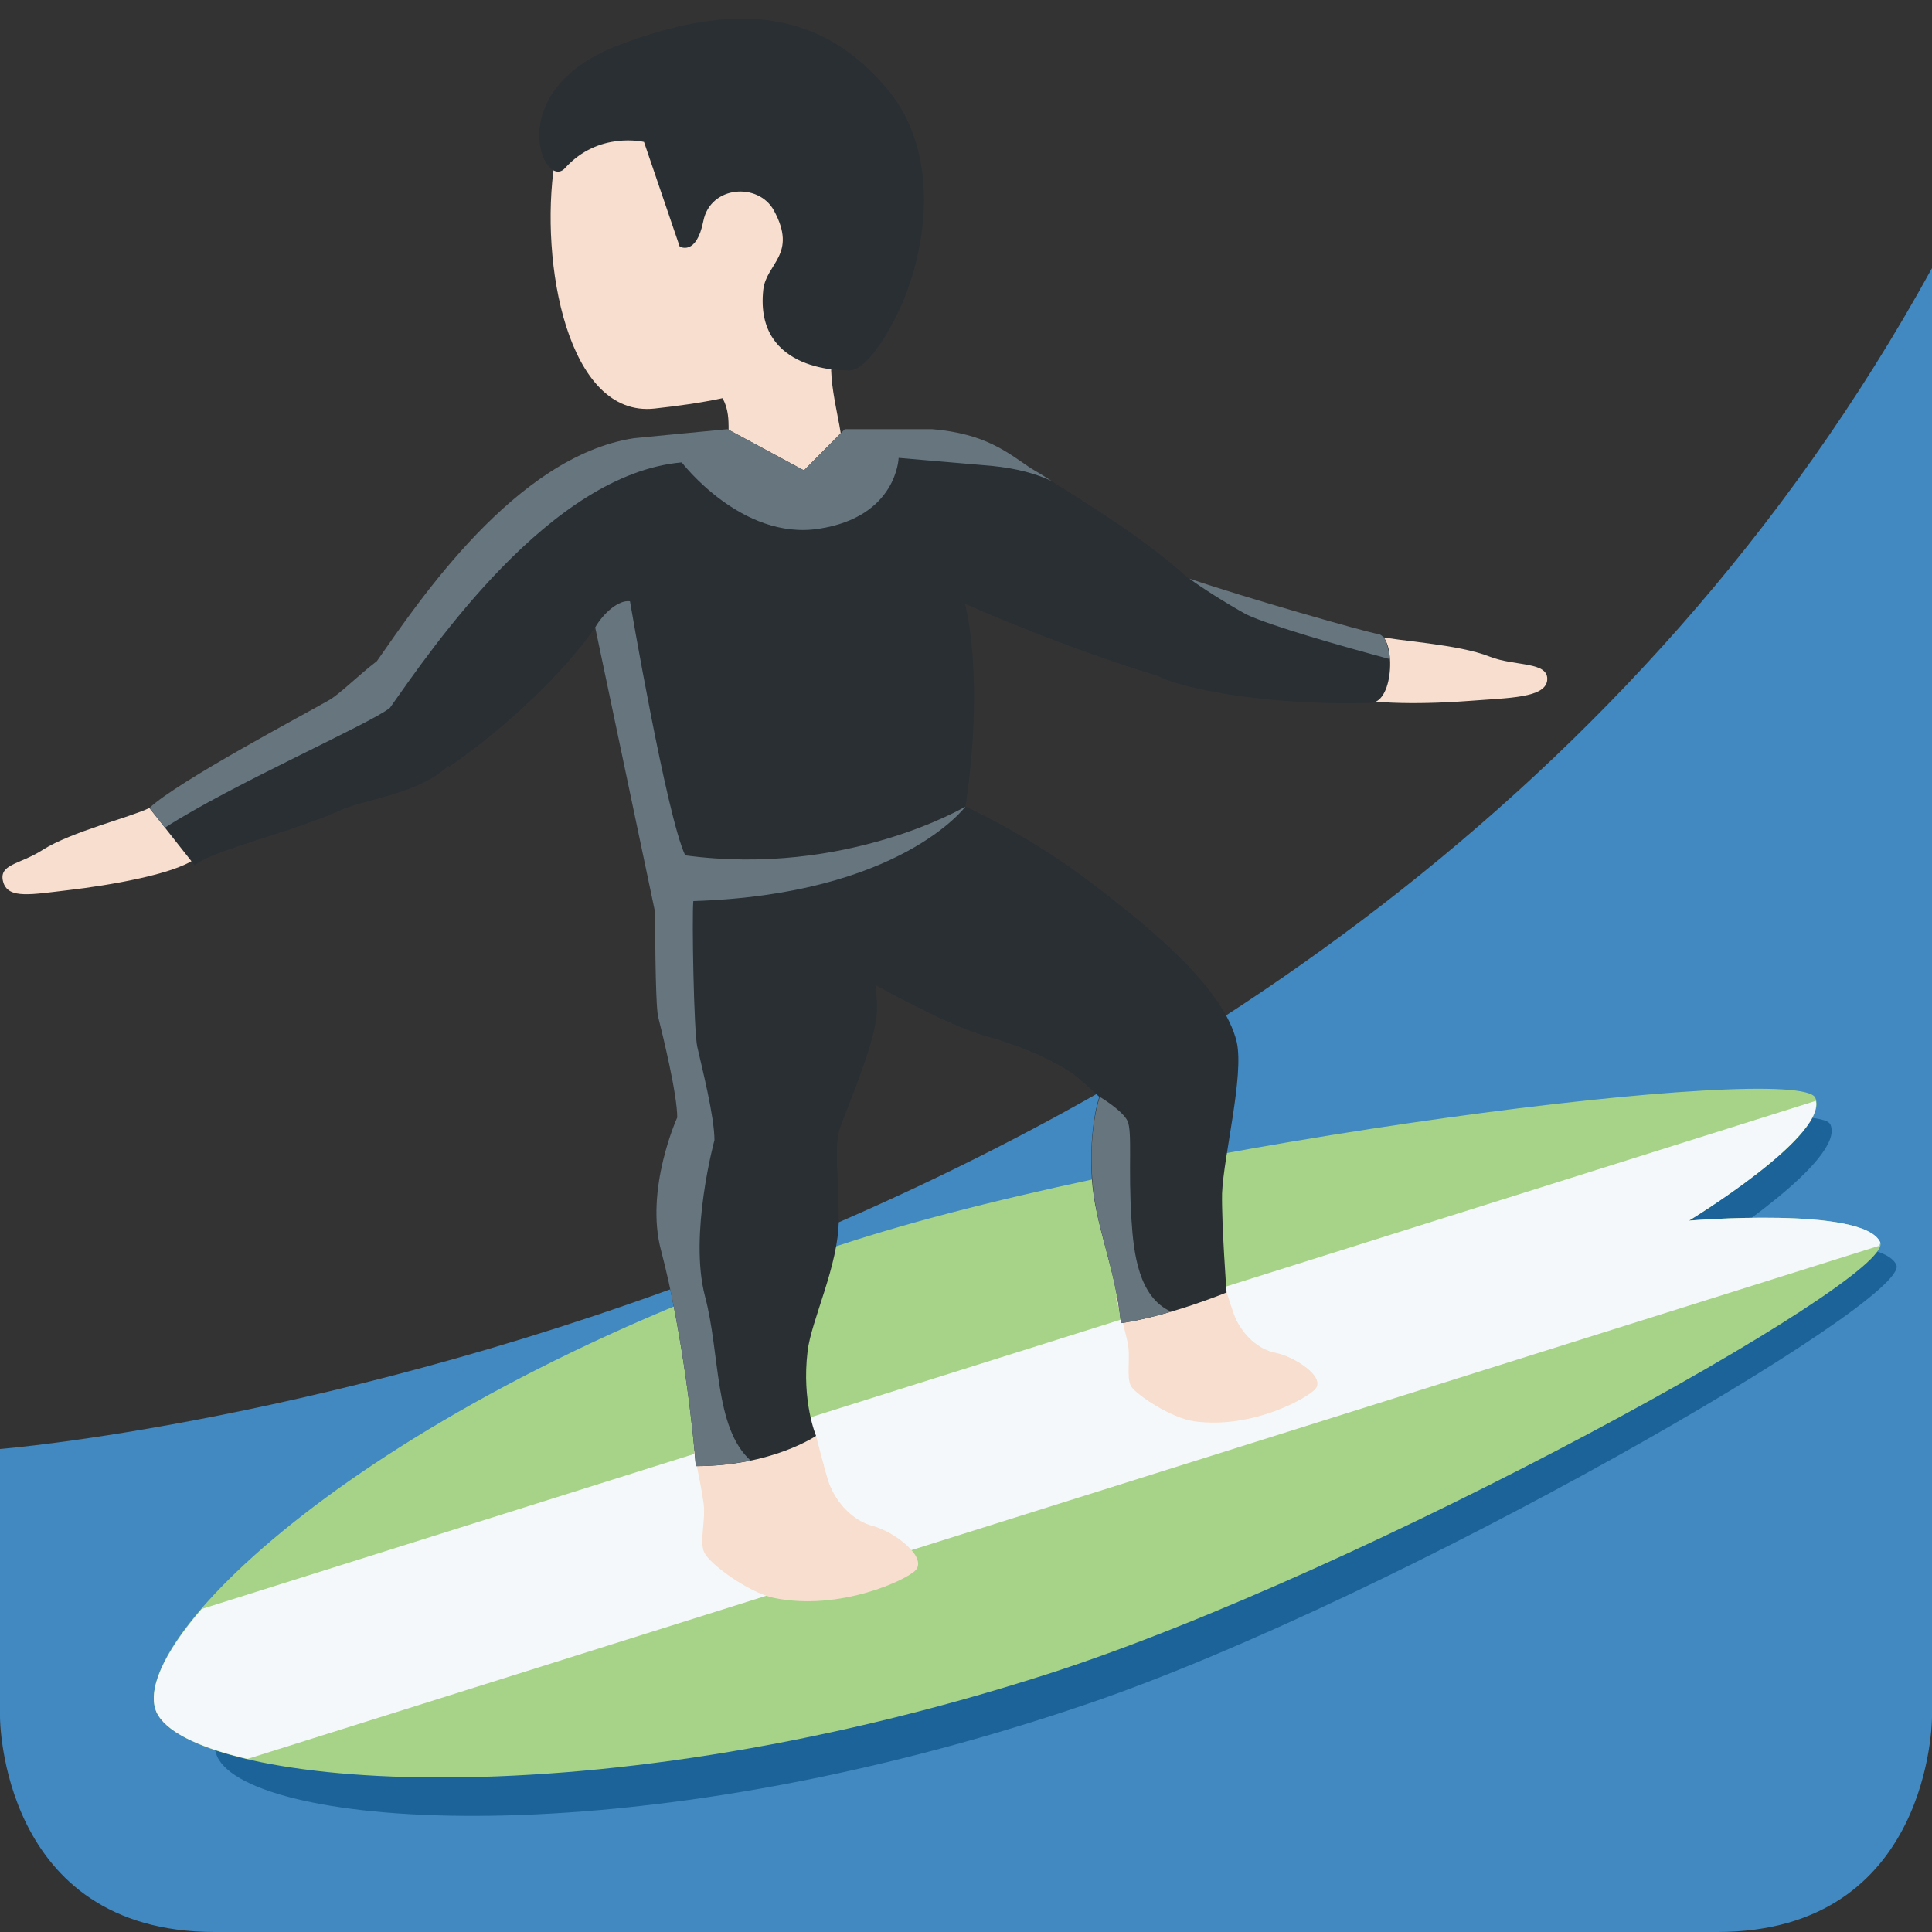 <?xml version="1.0" encoding="UTF-8"?>
<svg xmlns="http://www.w3.org/2000/svg" xmlns:xlink="http://www.w3.org/1999/xlink" width="15pt" height="15pt" viewBox="0 0 15 15" version="1.1">
<rect x="0" y="0" width="15" height="15" fill="#333333" stroke="none"/>
<g id="surface1">
<path style=" stroke:none;fill-rule:nonzero;fill:rgb(25.882%,53.725%,75.686%);fill-opacity:1;" d="M 15 2.082 L 15 13.332 C 15 13.332 15 15 13.332 15 L 1.668 15 C 0 15 0 13.332 0 13.332 L 0 11.25 C 0 11.25 10.418 10.418 15 2.082 Z M 15 2.082 "/>
<path style=" stroke:none;fill-rule:nonzero;fill:rgb(10.98%,38.824%,60%);fill-opacity:1;" d="M 13.27 9.684 C 13.27 9.684 14.336 9.004 14.211 8.73 C 14.082 8.457 9.301 9.145 6.906 9.961 C 3.312 11.191 1.43 13.098 1.688 13.641 C 1.945 14.184 4.855 14.453 8.449 13.227 C 10.844 12.41 14.852 10.09 14.723 9.82 C 14.594 9.547 13.27 9.684 13.27 9.684 Z M 13.27 9.684 "/>
<path style=" stroke:none;fill-rule:nonzero;fill:rgb(65.098%,82.745%,53.333%);fill-opacity:1;" d="M 13.113 9.477 C 13.113 9.477 14.219 8.805 14.094 8.523 C 13.965 8.242 9.074 8.848 6.613 9.637 C 2.922 10.82 0.965 12.73 1.215 13.293 C 1.469 13.852 4.434 14.184 8.125 13 C 10.59 12.211 14.723 9.926 14.598 9.645 C 14.473 9.363 13.113 9.477 13.113 9.477 Z M 13.113 9.477 "/>
<path style=" stroke:none;fill-rule:nonzero;fill:rgb(96.078%,97.255%,98.039%);fill-opacity:1;" d="M 13.113 9.477 C 13.113 9.477 14.16 8.84 14.098 8.547 L 1.566 12.492 C 1.266 12.84 1.141 13.125 1.215 13.293 C 1.281 13.438 1.531 13.566 1.922 13.656 L 14.59 9.672 C 14.59 9.664 14.602 9.652 14.598 9.645 C 14.473 9.363 13.113 9.477 13.113 9.477 Z M 13.113 9.477 "/>
<path style=" stroke:none;fill-rule:nonzero;fill:rgb(96.863%,87.059%,80.784%);fill-opacity:1;" d="M 1.16 6.273 C 1.016 6.344 0.555 6.457 0.332 6.598 C 0.152 6.715 -0.02 6.707 0.027 6.855 C 0.07 6.98 0.242 6.945 0.539 6.91 C 0.84 6.875 1.344 6.789 1.508 6.672 Z M 10.688 4.938 C 10.848 4.977 11.32 5 11.566 5.098 C 11.762 5.176 12.031 5.133 12.012 5.285 C 11.992 5.418 11.719 5.418 11.418 5.441 C 11.117 5.465 10.605 5.477 10.422 5.395 Z M 6.125 0.414 C 5.461 0.152 4.426 0.492 4.305 1.266 C 4.188 2.035 4.406 3.246 5.082 3.172 C 5.789 3.094 6.52 2.941 6.805 2.211 C 7.094 1.48 6.789 0.676 6.125 0.414 Z M 6.125 0.414 "/>
<path style=" stroke:none;fill-rule:nonzero;fill:rgb(96.863%,87.059%,80.784%);fill-opacity:1;" d="M 6.617 2.398 C 7.582 1.266 5.258 1.375 5.258 1.375 C 4.816 1.391 5.121 2.125 4.91 2.523 C 4.77 2.801 5.367 2.949 5.367 2.949 C 5.367 2.949 5.645 2.945 5.656 3.277 L 5.656 3.281 C 5.66 3.367 5.652 3.465 5.613 3.602 C 5.414 4.27 6.312 4.676 6.508 4.008 C 6.586 3.746 6.555 3.512 6.516 3.297 L 6.512 3.277 C 6.453 2.961 6.379 2.68 6.617 2.398 Z M 6.617 2.398 "/>
<path style=" stroke:none;fill-rule:nonzero;fill:rgb(16.078%,18.431%,20%);fill-opacity:1;" d="M 6.883 0.684 C 6.441 0.164 5.832 -0.047 4.793 0.355 C 3.883 0.707 4.223 1.488 4.387 1.305 C 4.648 1.016 5 1.102 5 1.102 L 5.277 1.914 C 5.277 1.914 5.406 1.992 5.461 1.715 C 5.516 1.441 5.887 1.414 6.008 1.633 C 6.195 1.977 5.949 2.043 5.926 2.25 C 5.855 2.902 6.578 2.875 6.578 2.875 C 6.578 2.875 6.719 2.93 6.957 2.457 C 7.195 1.988 7.32 1.195 6.883 0.684 Z M 6.883 0.684 "/>
<path style=" stroke:none;fill-rule:nonzero;fill:rgb(96.863%,87.059%,80.784%);fill-opacity:1;" d="M 6.777 11.848 C 6.617 11.805 6.496 11.668 6.438 11.52 C 6.414 11.457 6.336 11.148 6.336 11.148 L 5.387 11.266 C 5.402 11.355 5.434 11.48 5.461 11.66 C 5.484 11.793 5.426 11.973 5.469 12.055 C 5.508 12.141 5.809 12.363 6.008 12.406 C 6.523 12.512 7.047 12.262 7.109 12.191 C 7.203 12.086 6.934 11.887 6.777 11.848 Z M 9.906 10.504 C 9.766 10.477 9.652 10.363 9.594 10.238 C 9.57 10.188 9.504 9.969 9.504 9.969 L 8.664 10.082 C 8.688 10.16 8.719 10.266 8.754 10.418 C 8.781 10.535 8.742 10.691 8.781 10.762 C 8.824 10.832 9.098 11.012 9.273 11.035 C 9.727 11.098 10.164 10.848 10.215 10.781 C 10.289 10.684 10.043 10.531 9.906 10.504 Z M 9.906 10.504 "/>
<path style=" stroke:none;fill-rule:nonzero;fill:rgb(16.078%,18.431%,20%);fill-opacity:1;" d="M 10.699 4.922 C 10.598 4.906 9.5 4.617 9.219 4.484 C 8.84 4.133 8.184 3.754 8 3.633 C 7.82 3.512 7.652 3.367 7.238 3.332 L 6.559 3.332 L 6.242 3.652 L 5.648 3.332 L 4.922 3.402 C 4.004 3.543 3.254 4.664 2.926 5.133 C 2.773 5.25 2.641 5.387 2.551 5.438 C 2.391 5.531 1.379 6.066 1.16 6.273 L 1.512 6.719 C 1.641 6.602 2.238 6.473 2.656 6.285 C 2.82 6.211 3.262 6.16 3.48 5.945 L 3.488 5.953 C 4.07 5.547 4.457 5.109 4.621 4.871 L 5.086 7.082 C 5.086 7.082 5.086 7.781 5.109 7.891 C 5.148 8.047 5.258 8.496 5.258 8.676 C 5.258 8.676 5.004 9.234 5.133 9.711 C 5.301 10.348 5.387 11.156 5.402 11.383 C 5.992 11.383 6.336 11.148 6.336 11.148 C 6.336 11.148 6.223 10.883 6.27 10.492 C 6.297 10.254 6.512 9.824 6.512 9.469 C 6.512 9.117 6.473 8.902 6.523 8.754 C 6.574 8.609 6.773 8.148 6.805 7.898 C 6.812 7.832 6.809 7.742 6.797 7.648 C 7.02 7.77 7.418 7.98 7.664 8.047 C 8.02 8.145 8.285 8.293 8.379 8.375 C 8.473 8.457 8.535 8.516 8.535 8.516 C 8.535 8.516 8.453 8.746 8.477 9.148 C 8.5 9.512 8.66 9.84 8.703 10.273 C 9.074 10.219 9.523 10.035 9.523 10.035 C 9.523 10.035 9.484 9.508 9.488 9.266 C 9.5 8.973 9.66 8.352 9.602 8.09 C 9.504 7.684 8.977 7.238 8.484 6.863 C 7.996 6.488 7.496 6.262 7.496 6.262 C 7.648 5.234 7.492 4.688 7.492 4.688 C 7.492 4.688 8.246 5.023 8.984 5.246 C 9.223 5.367 9.93 5.48 10.645 5.457 C 10.828 5.449 10.836 4.941 10.699 4.922 Z M 10.699 4.922 "/>
<path style=" stroke:none;fill-rule:nonzero;fill:rgb(40.392%,45.882%,49.804%);fill-opacity:1;" d="M 3.027 5.496 C 3.359 5.027 4.273 3.68 5.293 3.59 C 5.293 3.59 5.758 4.199 6.359 4.105 C 6.965 4.012 6.977 3.555 6.977 3.555 L 7.699 3.617 C 7.902 3.637 8.047 3.68 8.164 3.734 C 8.098 3.691 8.039 3.656 8 3.633 C 7.82 3.512 7.652 3.367 7.238 3.332 L 6.559 3.332 L 6.242 3.652 L 5.648 3.332 L 4.922 3.402 C 4.004 3.543 3.254 4.664 2.926 5.133 C 2.773 5.25 2.641 5.387 2.551 5.438 C 2.391 5.531 1.379 6.066 1.16 6.273 L 1.281 6.426 C 1.793 6.094 2.879 5.617 3.027 5.496 Z M 9.676 4.77 C 9.863 4.859 10.414 5.016 10.789 5.117 C 10.781 5.016 10.754 4.93 10.699 4.922 C 10.613 4.91 9.656 4.637 9.234 4.492 C 9.324 4.559 9.52 4.684 9.676 4.77 Z M 8.785 9.473 C 8.758 9.074 8.793 8.789 8.754 8.703 C 8.715 8.621 8.539 8.516 8.539 8.516 C 8.539 8.516 8.453 8.746 8.48 9.148 C 8.5 9.512 8.66 9.84 8.703 10.273 C 8.832 10.254 8.969 10.219 9.094 10.184 C 8.84 10.074 8.801 9.727 8.785 9.473 Z M 8.785 9.473 "/>
<path style=" stroke:none;fill-rule:nonzero;fill:rgb(40.392%,45.882%,49.804%);fill-opacity:1;" d="M 5.473 10.062 C 5.348 9.582 5.547 8.852 5.547 8.852 C 5.547 8.668 5.449 8.285 5.414 8.129 C 5.387 8.02 5.371 7.113 5.383 6.996 C 6.992 6.945 7.496 6.262 7.496 6.262 C 7.496 6.262 6.574 6.809 5.32 6.641 C 5.176 6.34 4.891 4.668 4.891 4.668 C 4.801 4.656 4.684 4.762 4.621 4.871 L 5.086 7.082 C 5.086 7.082 5.086 7.781 5.109 7.891 C 5.148 8.047 5.258 8.496 5.258 8.676 C 5.258 8.676 5.004 9.234 5.133 9.711 C 5.301 10.348 5.387 11.156 5.402 11.383 C 5.566 11.383 5.707 11.363 5.828 11.34 C 5.543 11.082 5.594 10.516 5.473 10.062 Z M 5.473 10.062 "/>
</g>
</svg>
